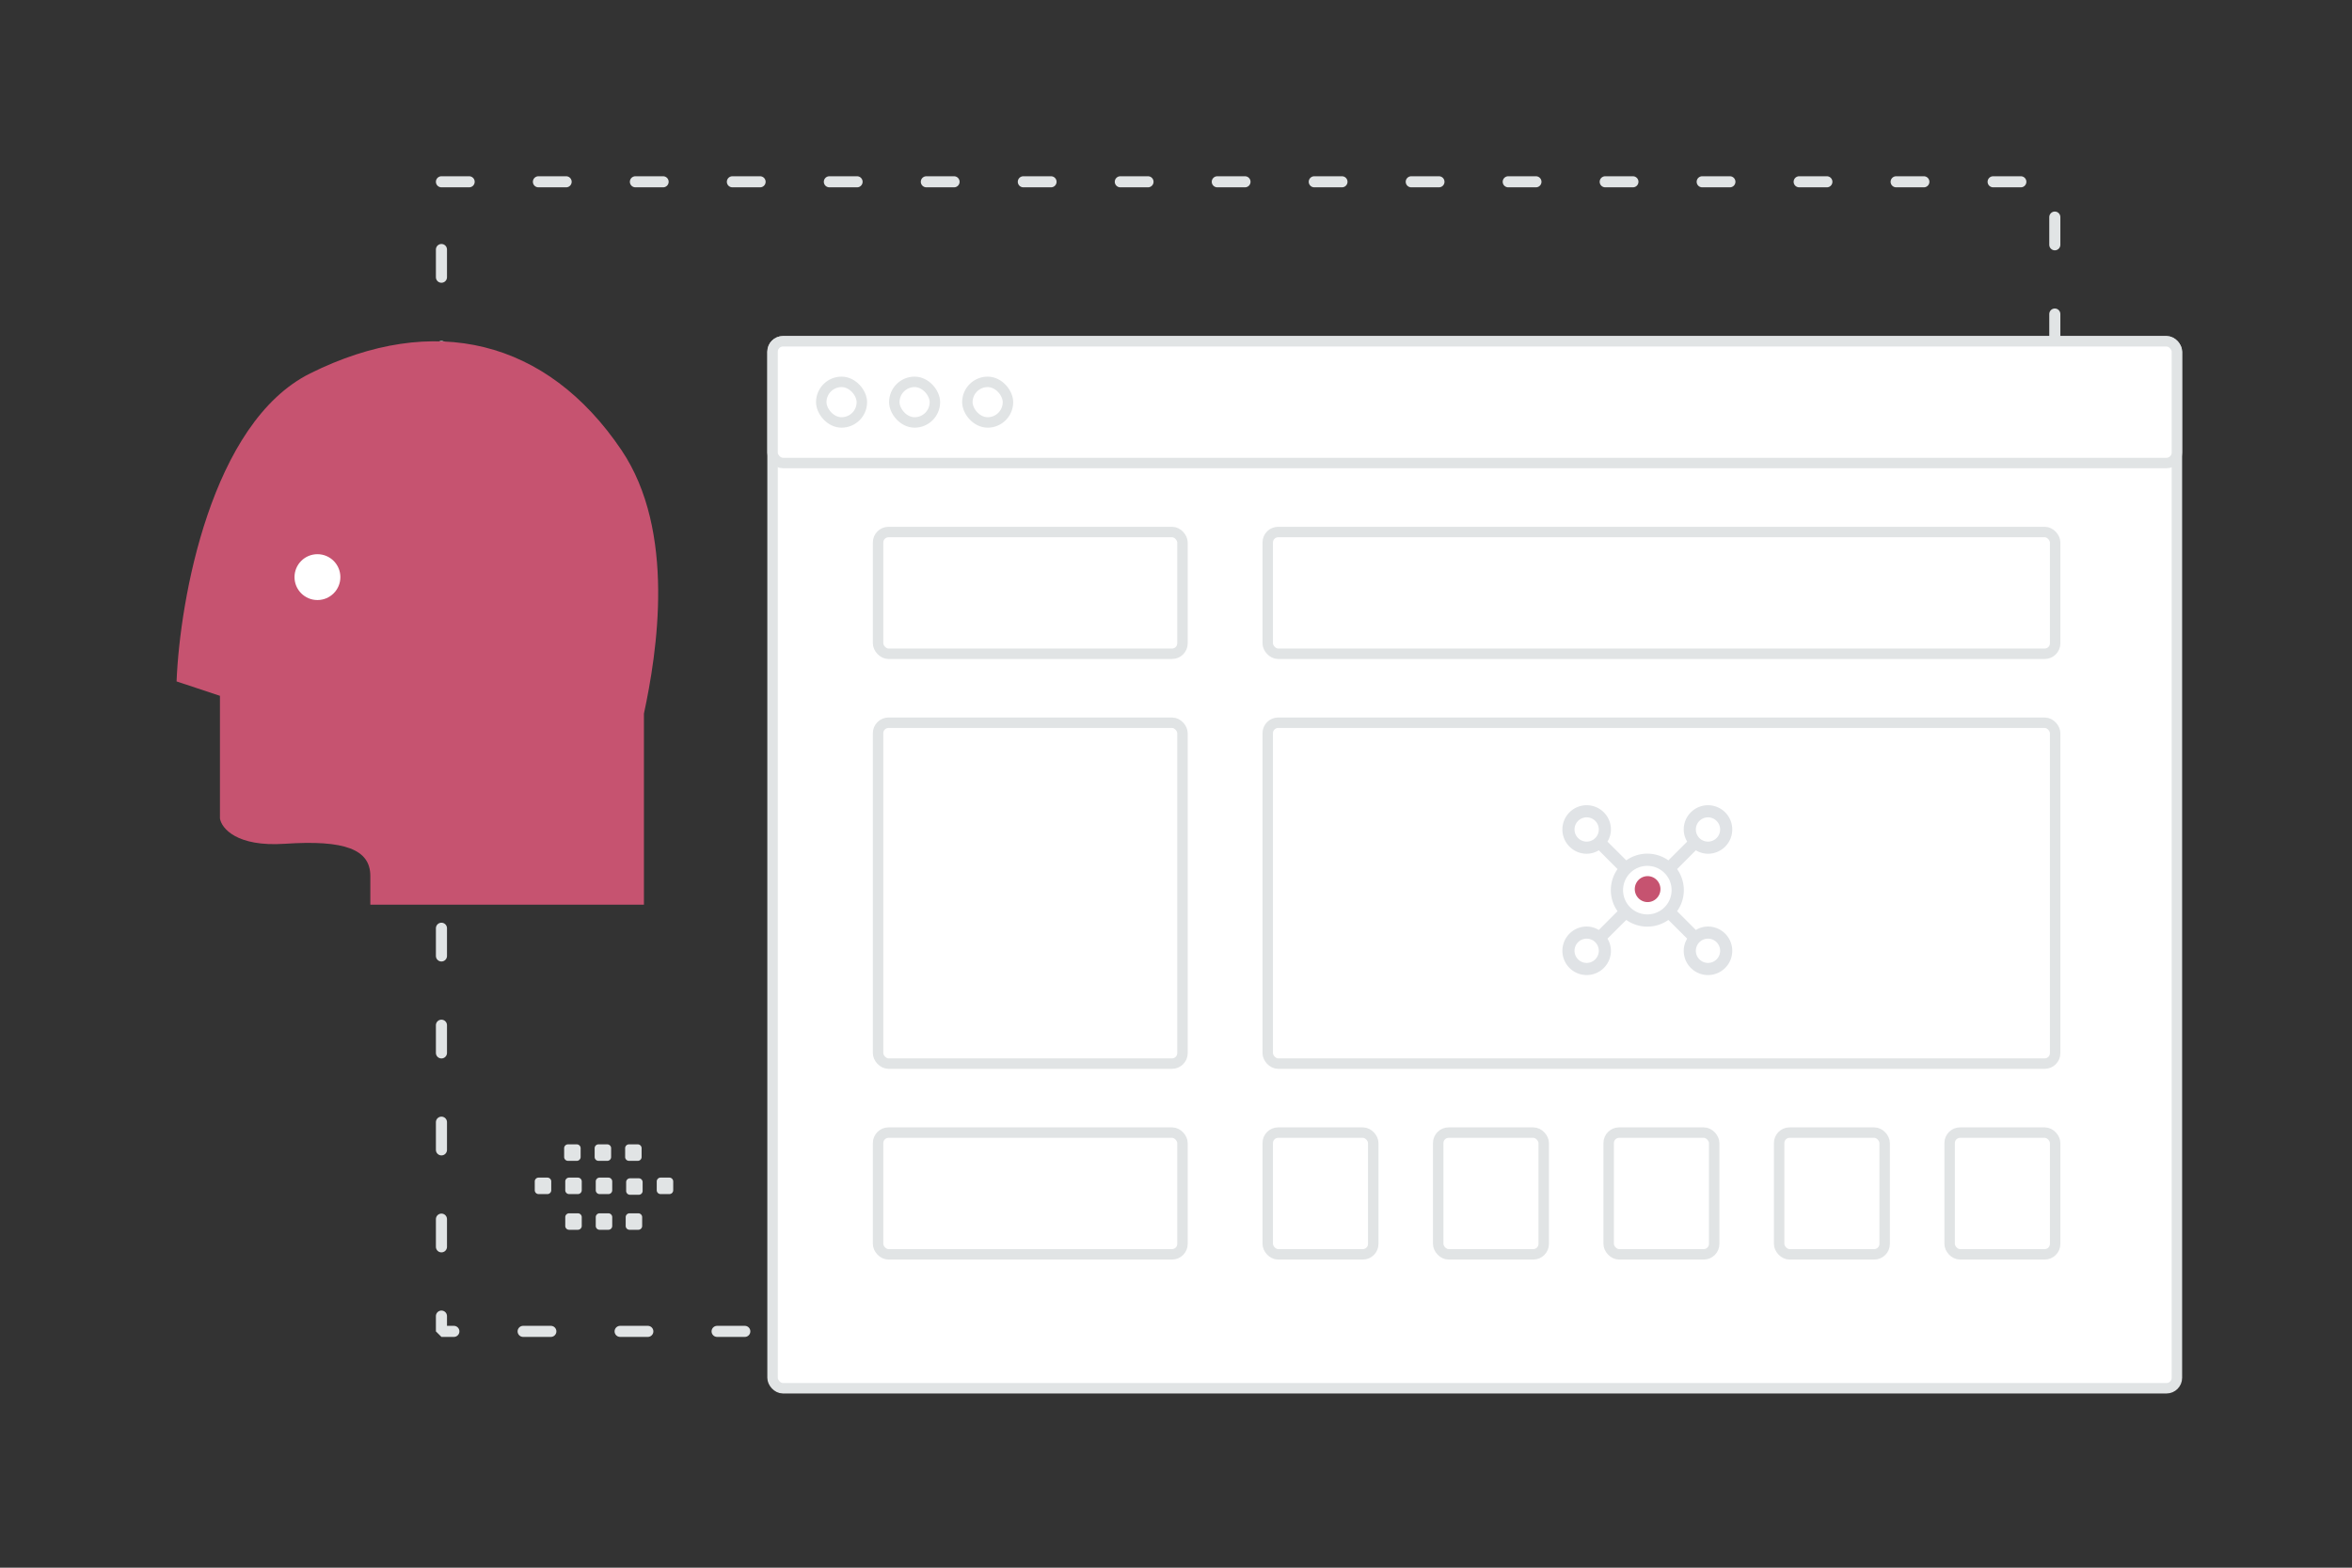<svg fill="none" version="1.1" viewBox="0 0 900 600" xml:space="preserve" xmlns="http://www.w3.org/2000/svg"><rect x="0" y="0" width="900" height="600" fill="#333333" stroke="none"/><defs><style>.cls-1{fill:none;}</style><style>.cls-1{fill:none;}</style><style>.cls-1{fill:none;}</style><style>.cls-1{fill:none;}</style></defs><g fill="none"><g fill="none"><path d="m0 0h900v600h-900z" fill="transparent"/><g stroke="#e1e4e5"><path d="m168.92 69.575h617.36v439.98h-617.36z" stroke-dasharray="10.6, 26.51" stroke-linecap="round" stroke-linejoin="bevel" stroke-width="4.242"/><rect x="295.62" y="130.62" width="537.38" height="400.71" rx="4" fill="#fff" stroke-width="4"/><g fill="#fff" stroke-width="4"><rect x="295.62" y="130.62" width="537.38" height="46.594" rx="4" fill="#fff" stroke="#e1e4e5"/><rect x="314.26" y="146.15" width="15.531" height="15.531" rx="7.766"/><rect x="342.21" y="146.15" width="15.531" height="15.531" rx="7.766"/><rect x="370.17" y="146.15" width="15.531" height="15.531" rx="7.766"/><g fill="#fff" stroke="#e1e4e5"><rect x="336" y="203.62" width="116.48" height="46.594" rx="4"/><rect x="485.1" y="203.62" width="301.31" height="46.594" rx="4"/><rect x="336" y="433.48" width="116.48" height="46.594" rx="4"/><rect x="485.1" y="433.48" width="40.381" height="46.594" rx="4"/></g><rect x="550.33" y="433.48" width="40.381" height="46.594" rx="4" stroke="#e1e4e5"/><g fill="#fff" stroke="#e1e4e5"><rect x="615.56" y="433.48" width="40.381" height="46.594" rx="4"/><rect x="680.79" y="433.48" width="40.381" height="46.594" rx="4"/><rect x="746.03" y="433.48" width="40.381" height="46.594" rx="4"/><rect x="336" y="276.61" width="116.48" height="130.46" rx="4"/></g><rect x="485.1" y="276.61" width="301.31" height="130.46" rx="4" stroke="#e1e4e5"/></g></g><path d="m256.14 457.01h-3.365a1.47 1.47 0 0 1-1.469-1.469v-3.365a1.47 1.47 0 0 1 1.469-1.468h3.365c0.807 0 1.468 0.662 1.468 1.468v3.365a1.465 1.465 0 0 1-1.468 1.469zm-11.707 0.264h-3.365a1.474 1.474 0 0 1-1.469-1.468v-3.365a1.47 1.47 0 0 1 1.469-1.469h3.365c0.806 0 1.468 0.662 1.468 1.469v3.365c0 0.806-0.662 1.468-1.468 1.468zm-11.633-0.264h-3.365a1.474 1.474 0 0 1-1.468-1.469v-3.365a1.47 1.47 0 0 1 1.468-1.468h3.365c0.807 0 1.469 0.662 1.469 1.468v3.365a1.466 1.466 0 0 1-1.469 1.469zm-11.667 0h-3.364a1.475 1.475 0 0 1-1.469-1.469v-3.365a1.47 1.47 0 0 1 1.469-1.468h3.364c0.814 0 1.476 0.662 1.476 1.468v3.365a1.485 1.485 0 0 1-1.476 1.469zm-11.666 0h-3.365a1.476 1.476 0 0 1-1.475-1.469v-3.365c0-0.813 0.662-1.468 1.475-1.468h3.365c0.807 0 1.469 0.662 1.469 1.468v3.365c0 0.807-0.662 1.469-1.469 1.469zm34.579-12.721h-3.365a1.474 1.474 0 0 1-1.469-1.468v-3.372c0-0.807 0.662-1.469 1.469-1.469h3.365a1.47 1.47 0 0 1 1.468 1.469v3.365a1.467 1.467 0 0 1-1.468 1.475zm-11.667 0h-3.364a1.474 1.474 0 0 1-1.469-1.468v-3.372c0-0.807 0.662-1.469 1.469-1.469h3.364c0.807 0 1.469 0.662 1.469 1.469v3.365a1.467 1.467 0 0 1-1.469 1.475zm-11.666 0h-3.365a1.476 1.476 0 0 1-1.475-1.468v-3.372c0-0.807 0.662-1.469 1.475-1.469h3.365c0.807 0 1.469 0.662 1.469 1.469v3.365c0 0.813-0.662 1.475-1.469 1.475zm12.087 26.388h-3.365a1.474 1.474 0 0 1-1.468-1.469v-3.365a1.47 1.47 0 0 1 1.468-1.468h3.365c0.807 0 1.469 0.662 1.469 1.468v3.365a1.466 1.466 0 0 1-1.469 1.469zm11.456 0h-3.365a1.475 1.475 0 0 1-1.469-1.469v-3.365a1.47 1.47 0 0 1 1.469-1.468h3.365c0.807 0 1.468 0.662 1.468 1.468v3.365a1.465 1.465 0 0 1-1.468 1.469zm-23.123 0h-3.364a1.475 1.475 0 0 1-1.469-1.469v-3.365a1.47 1.47 0 0 1 1.469-1.468h3.364c0.814 0 1.476 0.662 1.476 1.468v3.365a1.485 1.485 0 0 1-1.476 1.469z" clip-rule="evenodd" fill="#e1e4e5" fill-rule="evenodd"/><path d="m246.4 273.14v73.111h-104.69v-10.97c0-10.208-9.739-13.883-32.757-12.34-18.414 1.234-24.199-5.95-24.789-9.696v-46.937l-16.6-5.509c1.255-31.437 13.236-99.029 51.127-117.89 47.365-23.579 90.588-12.892 119.08 29.307 21.013 31.128 13.648 77.493 8.631 100.92z" fill="#c65370"/><circle cx="121.47" cy="220.88" r="8.775" fill="#fff"/><path d="m653.57 354.61a8.961 8.961 0 0 0-4.643 1.323l-7.173-7.196a13.929 13.929 0 0 0 0-16.111l7.173-7.196a8.961 8.961 0 0 0 4.643 1.323 9.286 9.286 0 1 0-9.286-9.286 8.961 8.961 0 0 0 1.323 4.643l-7.196 7.173a13.929 13.929 0 0 0-16.111 0l-7.196-7.173a8.961 8.961 0 0 0 1.323-4.643 9.286 9.286 0 1 0-9.286 9.286 8.961 8.961 0 0 0 4.643-1.323l7.173 7.196a13.929 13.929 0 0 0 0 16.111l-7.173 7.196a8.961 8.961 0 0 0-4.643-1.323 9.286 9.286 0 1 0 9.286 9.286 8.961 8.961 0 0 0-1.323-4.643l7.196-7.173a13.929 13.929 0 0 0 16.111 0l7.196 7.173a8.961 8.961 0 0 0-1.323 4.643 9.286 9.286 0 1 0 9.286-9.286zm0-41.786a4.643 4.643 0 1 1-4.643 4.643 4.643 4.643 0 0 1 4.643-4.643zm-51.071 4.643a4.643 4.643 0 1 1 4.643 4.643 4.643 4.643 0 0 1-4.643-4.643zm4.643 51.071a4.643 4.643 0 1 1 4.643-4.643 4.643 4.643 0 0 1-4.643 4.643zm23.214-18.571a9.286 9.286 0 1 1 9.286-9.286 9.286 9.286 0 0 1-9.286 9.286zm23.214 18.571a4.643 4.643 0 1 1 4.643-4.643 4.643 4.643 0 0 1-4.643 4.643z" fill="#e0e3e6" stroke-width="2.321"/><path d="m635.37 340.29a4.907 4.962 0 0 1-4.907 4.962 4.907 4.962 0 0 1-4.907-4.962 4.907 4.962 0 0 1 4.907-4.962 4.907 4.962 0 0 1 4.907 4.962z" fill="#c65370" stroke-miterlimit="43.8" stroke-width="0" style="font-variation-settings:'wght' 600"/></g></g></svg>

